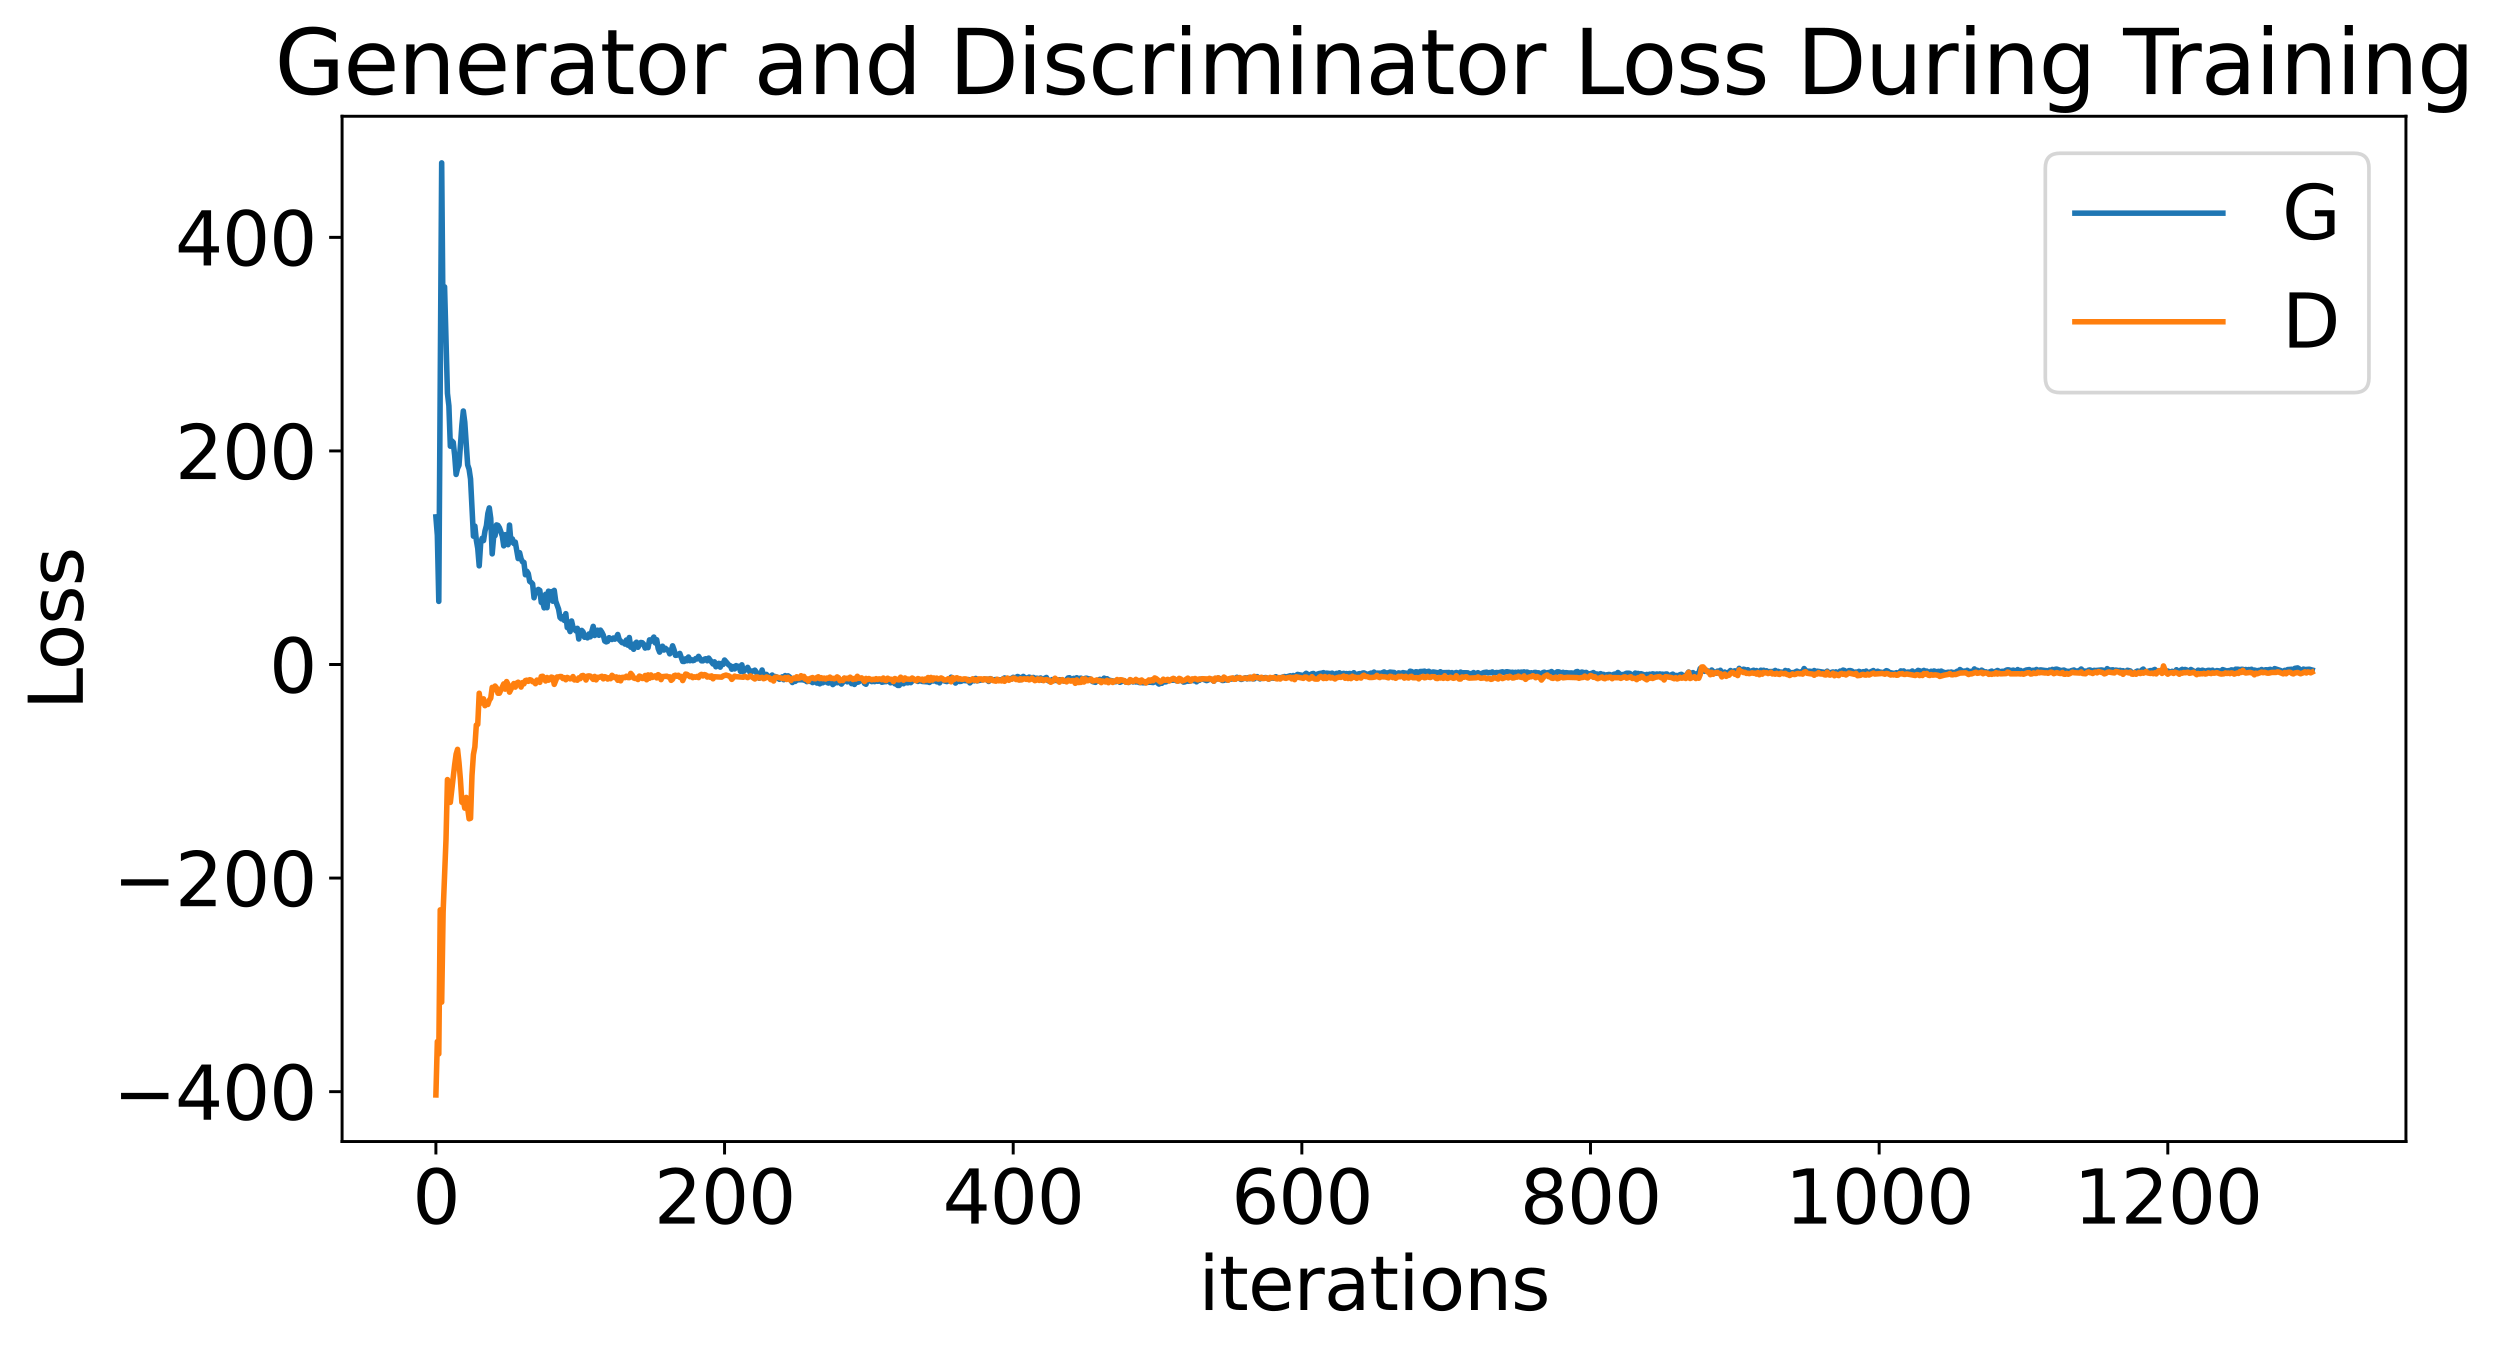 <?xml version="1.0" encoding="utf-8" standalone="no"?>
<!DOCTYPE svg PUBLIC "-//W3C//DTD SVG 1.1//EN"
  "http://www.w3.org/Graphics/SVG/1.1/DTD/svg11.dtd">
<svg xmlns:xlink="http://www.w3.org/1999/xlink" width="675.923pt" height="365.549pt" viewBox="0 0 675.923 365.549" xmlns="http://www.w3.org/2000/svg" version="1.1">
 <defs>
  <style type="text/css">*{stroke-linejoin: round; stroke-linecap: butt}</style>
 </defs>
 <g id="figure_1">
  <g id="patch_1">
   <path d="M 0 365.549 
L 675.923 365.549 
L 675.923 -0 
L 0 -0 
z
" style="fill: #ffffff"/>
  </g>
  <g id="axes_1">
   <g id="patch_2">
    <path d="M 92.491 308.636 
L 650.491 308.636 
L 650.491 31.436 
L 92.491 31.436 
z
" style="fill: #ffffff"/>
   </g>
   <g id="matplotlib.axis_1">
    <g id="xtick_1">
     <g id="line2d_1">
      <defs>
       <path id="mfa6eb6e243" d="M 0 0 
L 0 3.5 
" style="stroke: #000000; stroke-width: 0.8"/>
      </defs>
      <g>
       <use xlink:href="#mfa6eb6e243" x="117.854" y="308.636" style="stroke: #000000; stroke-width: 0.8"/>
      </g>
     </g>
     <g id="text_1">
      <!-- 0 -->
      <g transform="translate(111.492 330.833) scale(0.2 -0.2)">
       <defs>
        <path id="DejaVuSans-30" d="M 2034 4250 
Q 1547 4250 1301 3770 
Q 1056 3291 1056 2328 
Q 1056 1369 1301 889 
Q 1547 409 2034 409 
Q 2525 409 2770 889 
Q 3016 1369 3016 2328 
Q 3016 3291 2770 3770 
Q 2525 4250 2034 4250 
z
M 2034 4750 
Q 2819 4750 3233 4129 
Q 3647 3509 3647 2328 
Q 3647 1150 3233 529 
Q 2819 -91 2034 -91 
Q 1250 -91 836 529 
Q 422 1150 422 2328 
Q 422 3509 836 4129 
Q 1250 4750 2034 4750 
z
" transform="scale(0.016)"/>
       </defs>
       <use xlink:href="#DejaVuSans-30"/>
      </g>
     </g>
    </g>
    <g id="xtick_2">
     <g id="line2d_2">
      <g>
       <use xlink:href="#mfa6eb6e243" x="195.896" y="308.636" style="stroke: #000000; stroke-width: 0.8"/>
      </g>
     </g>
     <g id="text_2">
      <!-- 200 -->
      <g transform="translate(176.809 330.833) scale(0.2 -0.2)">
       <defs>
        <path id="DejaVuSans-32" d="M 1228 531 
L 3431 531 
L 3431 0 
L 469 0 
L 469 531 
Q 828 903 1448 1529 
Q 2069 2156 2228 2338 
Q 2531 2678 2651 2914 
Q 2772 3150 2772 3378 
Q 2772 3750 2511 3984 
Q 2250 4219 1831 4219 
Q 1534 4219 1204 4116 
Q 875 4013 500 3803 
L 500 4441 
Q 881 4594 1212 4672 
Q 1544 4750 1819 4750 
Q 2544 4750 2975 4387 
Q 3406 4025 3406 3419 
Q 3406 3131 3298 2873 
Q 3191 2616 2906 2266 
Q 2828 2175 2409 1742 
Q 1991 1309 1228 531 
z
" transform="scale(0.016)"/>
       </defs>
       <use xlink:href="#DejaVuSans-32"/>
       <use xlink:href="#DejaVuSans-30" x="63.623"/>
       <use xlink:href="#DejaVuSans-30" x="127.246"/>
      </g>
     </g>
    </g>
    <g id="xtick_3">
     <g id="line2d_3">
      <g>
       <use xlink:href="#mfa6eb6e243" x="273.938" y="308.636" style="stroke: #000000; stroke-width: 0.8"/>
      </g>
     </g>
     <g id="text_3">
      <!-- 400 -->
      <g transform="translate(254.851 330.833) scale(0.2 -0.2)">
       <defs>
        <path id="DejaVuSans-34" d="M 2419 4116 
L 825 1625 
L 2419 1625 
L 2419 4116 
z
M 2253 4666 
L 3047 4666 
L 3047 1625 
L 3713 1625 
L 3713 1100 
L 3047 1100 
L 3047 0 
L 2419 0 
L 2419 1100 
L 313 1100 
L 313 1709 
L 2253 4666 
z
" transform="scale(0.016)"/>
       </defs>
       <use xlink:href="#DejaVuSans-34"/>
       <use xlink:href="#DejaVuSans-30" x="63.623"/>
       <use xlink:href="#DejaVuSans-30" x="127.246"/>
      </g>
     </g>
    </g>
    <g id="xtick_4">
     <g id="line2d_4">
      <g>
       <use xlink:href="#mfa6eb6e243" x="351.98" y="308.636" style="stroke: #000000; stroke-width: 0.8"/>
      </g>
     </g>
     <g id="text_4">
      <!-- 600 -->
      <g transform="translate(332.893 330.833) scale(0.2 -0.2)">
       <defs>
        <path id="DejaVuSans-36" d="M 2113 2584 
Q 1688 2584 1439 2293 
Q 1191 2003 1191 1497 
Q 1191 994 1439 701 
Q 1688 409 2113 409 
Q 2538 409 2786 701 
Q 3034 994 3034 1497 
Q 3034 2003 2786 2293 
Q 2538 2584 2113 2584 
z
M 3366 4563 
L 3366 3988 
Q 3128 4100 2886 4159 
Q 2644 4219 2406 4219 
Q 1781 4219 1451 3797 
Q 1122 3375 1075 2522 
Q 1259 2794 1537 2939 
Q 1816 3084 2150 3084 
Q 2853 3084 3261 2657 
Q 3669 2231 3669 1497 
Q 3669 778 3244 343 
Q 2819 -91 2113 -91 
Q 1303 -91 875 529 
Q 447 1150 447 2328 
Q 447 3434 972 4092 
Q 1497 4750 2381 4750 
Q 2619 4750 2861 4703 
Q 3103 4656 3366 4563 
z
" transform="scale(0.016)"/>
       </defs>
       <use xlink:href="#DejaVuSans-36"/>
       <use xlink:href="#DejaVuSans-30" x="63.623"/>
       <use xlink:href="#DejaVuSans-30" x="127.246"/>
      </g>
     </g>
    </g>
    <g id="xtick_5">
     <g id="line2d_5">
      <g>
       <use xlink:href="#mfa6eb6e243" x="430.022" y="308.636" style="stroke: #000000; stroke-width: 0.8"/>
      </g>
     </g>
     <g id="text_5">
      <!-- 800 -->
      <g transform="translate(410.935 330.833) scale(0.2 -0.2)">
       <defs>
        <path id="DejaVuSans-38" d="M 2034 2216 
Q 1584 2216 1326 1975 
Q 1069 1734 1069 1313 
Q 1069 891 1326 650 
Q 1584 409 2034 409 
Q 2484 409 2743 651 
Q 3003 894 3003 1313 
Q 3003 1734 2745 1975 
Q 2488 2216 2034 2216 
z
M 1403 2484 
Q 997 2584 770 2862 
Q 544 3141 544 3541 
Q 544 4100 942 4425 
Q 1341 4750 2034 4750 
Q 2731 4750 3128 4425 
Q 3525 4100 3525 3541 
Q 3525 3141 3298 2862 
Q 3072 2584 2669 2484 
Q 3125 2378 3379 2068 
Q 3634 1759 3634 1313 
Q 3634 634 3220 271 
Q 2806 -91 2034 -91 
Q 1263 -91 848 271 
Q 434 634 434 1313 
Q 434 1759 690 2068 
Q 947 2378 1403 2484 
z
M 1172 3481 
Q 1172 3119 1398 2916 
Q 1625 2713 2034 2713 
Q 2441 2713 2670 2916 
Q 2900 3119 2900 3481 
Q 2900 3844 2670 4047 
Q 2441 4250 2034 4250 
Q 1625 4250 1398 4047 
Q 1172 3844 1172 3481 
z
" transform="scale(0.016)"/>
       </defs>
       <use xlink:href="#DejaVuSans-38"/>
       <use xlink:href="#DejaVuSans-30" x="63.623"/>
       <use xlink:href="#DejaVuSans-30" x="127.246"/>
      </g>
     </g>
    </g>
    <g id="xtick_6">
     <g id="line2d_6">
      <g>
       <use xlink:href="#mfa6eb6e243" x="508.064" y="308.636" style="stroke: #000000; stroke-width: 0.8"/>
      </g>
     </g>
     <g id="text_6">
      <!-- 1000 -->
      <g transform="translate(482.614 330.833) scale(0.2 -0.2)">
       <defs>
        <path id="DejaVuSans-31" d="M 794 531 
L 1825 531 
L 1825 4091 
L 703 3866 
L 703 4441 
L 1819 4666 
L 2450 4666 
L 2450 531 
L 3481 531 
L 3481 0 
L 794 0 
L 794 531 
z
" transform="scale(0.016)"/>
       </defs>
       <use xlink:href="#DejaVuSans-31"/>
       <use xlink:href="#DejaVuSans-30" x="63.623"/>
       <use xlink:href="#DejaVuSans-30" x="127.246"/>
       <use xlink:href="#DejaVuSans-30" x="190.869"/>
      </g>
     </g>
    </g>
    <g id="xtick_7">
     <g id="line2d_7">
      <g>
       <use xlink:href="#mfa6eb6e243" x="586.106" y="308.636" style="stroke: #000000; stroke-width: 0.8"/>
      </g>
     </g>
     <g id="text_7">
      <!-- 1200 -->
      <g transform="translate(560.656 330.833) scale(0.2 -0.2)">
       <use xlink:href="#DejaVuSans-31"/>
       <use xlink:href="#DejaVuSans-32" x="63.623"/>
       <use xlink:href="#DejaVuSans-30" x="127.246"/>
       <use xlink:href="#DejaVuSans-30" x="190.869"/>
      </g>
     </g>
    </g>
    <g id="text_8">
     <!-- iterations -->
     <g transform="translate(324.036 354.189) scale(0.2 -0.2)">
      <defs>
       <path id="DejaVuSans-69" d="M 603 3500 
L 1178 3500 
L 1178 0 
L 603 0 
L 603 3500 
z
M 603 4863 
L 1178 4863 
L 1178 4134 
L 603 4134 
L 603 4863 
z
" transform="scale(0.016)"/>
       <path id="DejaVuSans-74" d="M 1172 4494 
L 1172 3500 
L 2356 3500 
L 2356 3053 
L 1172 3053 
L 1172 1153 
Q 1172 725 1289 603 
Q 1406 481 1766 481 
L 2356 481 
L 2356 0 
L 1766 0 
Q 1100 0 847 248 
Q 594 497 594 1153 
L 594 3053 
L 172 3053 
L 172 3500 
L 594 3500 
L 594 4494 
L 1172 4494 
z
" transform="scale(0.016)"/>
       <path id="DejaVuSans-65" d="M 3597 1894 
L 3597 1613 
L 953 1613 
Q 991 1019 1311 708 
Q 1631 397 2203 397 
Q 2534 397 2845 478 
Q 3156 559 3463 722 
L 3463 178 
Q 3153 47 2828 -22 
Q 2503 -91 2169 -91 
Q 1331 -91 842 396 
Q 353 884 353 1716 
Q 353 2575 817 3079 
Q 1281 3584 2069 3584 
Q 2775 3584 3186 3129 
Q 3597 2675 3597 1894 
z
M 3022 2063 
Q 3016 2534 2758 2815 
Q 2500 3097 2075 3097 
Q 1594 3097 1305 2825 
Q 1016 2553 972 2059 
L 3022 2063 
z
" transform="scale(0.016)"/>
       <path id="DejaVuSans-72" d="M 2631 2963 
Q 2534 3019 2420 3045 
Q 2306 3072 2169 3072 
Q 1681 3072 1420 2755 
Q 1159 2438 1159 1844 
L 1159 0 
L 581 0 
L 581 3500 
L 1159 3500 
L 1159 2956 
Q 1341 3275 1631 3429 
Q 1922 3584 2338 3584 
Q 2397 3584 2469 3576 
Q 2541 3569 2628 3553 
L 2631 2963 
z
" transform="scale(0.016)"/>
       <path id="DejaVuSans-61" d="M 2194 1759 
Q 1497 1759 1228 1600 
Q 959 1441 959 1056 
Q 959 750 1161 570 
Q 1363 391 1709 391 
Q 2188 391 2477 730 
Q 2766 1069 2766 1631 
L 2766 1759 
L 2194 1759 
z
M 3341 1997 
L 3341 0 
L 2766 0 
L 2766 531 
Q 2569 213 2275 61 
Q 1981 -91 1556 -91 
Q 1019 -91 701 211 
Q 384 513 384 1019 
Q 384 1609 779 1909 
Q 1175 2209 1959 2209 
L 2766 2209 
L 2766 2266 
Q 2766 2663 2505 2880 
Q 2244 3097 1772 3097 
Q 1472 3097 1187 3025 
Q 903 2953 641 2809 
L 641 3341 
Q 956 3463 1253 3523 
Q 1550 3584 1831 3584 
Q 2591 3584 2966 3190 
Q 3341 2797 3341 1997 
z
" transform="scale(0.016)"/>
       <path id="DejaVuSans-6f" d="M 1959 3097 
Q 1497 3097 1228 2736 
Q 959 2375 959 1747 
Q 959 1119 1226 758 
Q 1494 397 1959 397 
Q 2419 397 2687 759 
Q 2956 1122 2956 1747 
Q 2956 2369 2687 2733 
Q 2419 3097 1959 3097 
z
M 1959 3584 
Q 2709 3584 3137 3096 
Q 3566 2609 3566 1747 
Q 3566 888 3137 398 
Q 2709 -91 1959 -91 
Q 1206 -91 779 398 
Q 353 888 353 1747 
Q 353 2609 779 3096 
Q 1206 3584 1959 3584 
z
" transform="scale(0.016)"/>
       <path id="DejaVuSans-6e" d="M 3513 2113 
L 3513 0 
L 2938 0 
L 2938 2094 
Q 2938 2591 2744 2837 
Q 2550 3084 2163 3084 
Q 1697 3084 1428 2787 
Q 1159 2491 1159 1978 
L 1159 0 
L 581 0 
L 581 3500 
L 1159 3500 
L 1159 2956 
Q 1366 3272 1645 3428 
Q 1925 3584 2291 3584 
Q 2894 3584 3203 3211 
Q 3513 2838 3513 2113 
z
" transform="scale(0.016)"/>
       <path id="DejaVuSans-73" d="M 2834 3397 
L 2834 2853 
Q 2591 2978 2328 3040 
Q 2066 3103 1784 3103 
Q 1356 3103 1142 2972 
Q 928 2841 928 2578 
Q 928 2378 1081 2264 
Q 1234 2150 1697 2047 
L 1894 2003 
Q 2506 1872 2764 1633 
Q 3022 1394 3022 966 
Q 3022 478 2636 193 
Q 2250 -91 1575 -91 
Q 1294 -91 989 -36 
Q 684 19 347 128 
L 347 722 
Q 666 556 975 473 
Q 1284 391 1588 391 
Q 1994 391 2212 530 
Q 2431 669 2431 922 
Q 2431 1156 2273 1281 
Q 2116 1406 1581 1522 
L 1381 1569 
Q 847 1681 609 1914 
Q 372 2147 372 2553 
Q 372 3047 722 3315 
Q 1072 3584 1716 3584 
Q 2034 3584 2315 3537 
Q 2597 3491 2834 3397 
z
" transform="scale(0.016)"/>
      </defs>
      <use xlink:href="#DejaVuSans-69"/>
      <use xlink:href="#DejaVuSans-74" x="27.783"/>
      <use xlink:href="#DejaVuSans-65" x="66.992"/>
      <use xlink:href="#DejaVuSans-72" x="128.516"/>
      <use xlink:href="#DejaVuSans-61" x="169.629"/>
      <use xlink:href="#DejaVuSans-74" x="230.908"/>
      <use xlink:href="#DejaVuSans-69" x="270.117"/>
      <use xlink:href="#DejaVuSans-6f" x="297.9"/>
      <use xlink:href="#DejaVuSans-6e" x="359.082"/>
      <use xlink:href="#DejaVuSans-73" x="422.461"/>
     </g>
    </g>
   </g>
   <g id="matplotlib.axis_2">
    <g id="ytick_1">
     <g id="line2d_8">
      <defs>
       <path id="mf8b4d78db2" d="M 0 0 
L -3.5 0 
" style="stroke: #000000; stroke-width: 0.8"/>
      </defs>
      <g>
       <use xlink:href="#mf8b4d78db2" x="92.491" y="295.149" style="stroke: #000000; stroke-width: 0.8"/>
      </g>
     </g>
     <g id="text_9">
      <!-- −400 -->
      <g transform="translate(30.556 302.747) scale(0.2 -0.2)">
       <defs>
        <path id="DejaVuSans-2212" d="M 678 2272 
L 4684 2272 
L 4684 1741 
L 678 1741 
L 678 2272 
z
" transform="scale(0.016)"/>
       </defs>
       <use xlink:href="#DejaVuSans-2212"/>
       <use xlink:href="#DejaVuSans-34" x="83.789"/>
       <use xlink:href="#DejaVuSans-30" x="147.412"/>
       <use xlink:href="#DejaVuSans-30" x="211.035"/>
      </g>
     </g>
    </g>
    <g id="ytick_2">
     <g id="line2d_9">
      <g>
       <use xlink:href="#mf8b4d78db2" x="92.491" y="237.406" style="stroke: #000000; stroke-width: 0.8"/>
      </g>
     </g>
     <g id="text_10">
      <!-- −200 -->
      <g transform="translate(30.556 245.004) scale(0.2 -0.2)">
       <use xlink:href="#DejaVuSans-2212"/>
       <use xlink:href="#DejaVuSans-32" x="83.789"/>
       <use xlink:href="#DejaVuSans-30" x="147.412"/>
       <use xlink:href="#DejaVuSans-30" x="211.035"/>
      </g>
     </g>
    </g>
    <g id="ytick_3">
     <g id="line2d_10">
      <g>
       <use xlink:href="#mf8b4d78db2" x="92.491" y="179.663" style="stroke: #000000; stroke-width: 0.8"/>
      </g>
     </g>
     <g id="text_11">
      <!-- 0 -->
      <g transform="translate(72.766 187.262) scale(0.2 -0.2)">
       <use xlink:href="#DejaVuSans-30"/>
      </g>
     </g>
    </g>
    <g id="ytick_4">
     <g id="line2d_11">
      <g>
       <use xlink:href="#mf8b4d78db2" x="92.491" y="121.92" style="stroke: #000000; stroke-width: 0.8"/>
      </g>
     </g>
     <g id="text_12">
      <!-- 200 -->
      <g transform="translate(47.316 129.519) scale(0.2 -0.2)">
       <use xlink:href="#DejaVuSans-32"/>
       <use xlink:href="#DejaVuSans-30" x="63.623"/>
       <use xlink:href="#DejaVuSans-30" x="127.246"/>
      </g>
     </g>
    </g>
    <g id="ytick_5">
     <g id="line2d_12">
      <g>
       <use xlink:href="#mf8b4d78db2" x="92.491" y="64.178" style="stroke: #000000; stroke-width: 0.8"/>
      </g>
     </g>
     <g id="text_13">
      <!-- 400 -->
      <g transform="translate(47.316 71.776) scale(0.2 -0.2)">
       <use xlink:href="#DejaVuSans-34"/>
       <use xlink:href="#DejaVuSans-30" x="63.623"/>
       <use xlink:href="#DejaVuSans-30" x="127.246"/>
      </g>
     </g>
    </g>
    <g id="text_14">
     <!-- Loss -->
     <g transform="translate(22.397 191.971) rotate(-90) scale(0.2 -0.2)">
      <defs>
       <path id="DejaVuSans-4c" d="M 628 4666 
L 1259 4666 
L 1259 531 
L 3531 531 
L 3531 0 
L 628 0 
L 628 4666 
z
" transform="scale(0.016)"/>
      </defs>
      <use xlink:href="#DejaVuSans-4c"/>
      <use xlink:href="#DejaVuSans-6f" x="53.963"/>
      <use xlink:href="#DejaVuSans-73" x="115.145"/>
      <use xlink:href="#DejaVuSans-73" x="167.244"/>
     </g>
    </g>
   </g>
   <g id="line2d_13">
    <path d="M 117.854 139.751 
L 118.244 144.723 
L 118.635 162.599 
L 119.415 44.036 
L 119.805 89.448 
L 120.196 77.551 
L 120.976 106.365 
L 121.366 109.726 
L 121.756 120.64 
L 122.147 119.204 
L 122.537 119.595 
L 122.927 123.111 
L 123.317 128.276 
L 123.707 126.631 
L 124.098 125.79 
L 124.878 114.951 
L 125.268 111.128 
L 125.658 114.143 
L 126.439 125.682 
L 126.829 126.858 
L 127.219 129.517 
L 128 144.97 
L 128.39 142.238 
L 128.78 146.018 
L 129.17 148.277 
L 129.561 152.986 
L 129.951 146.939 
L 130.341 145.55 
L 130.731 146.155 
L 131.121 143.578 
L 131.512 142.121 
L 131.902 138.828 
L 132.292 137.321 
L 132.682 140.17 
L 133.072 149.749 
L 133.463 145.162 
L 133.853 144.809 
L 134.243 141.919 
L 134.633 142.056 
L 135.023 142.689 
L 135.804 144.889 
L 136.194 147.58 
L 136.584 144.558 
L 136.975 146.199 
L 137.365 147.267 
L 137.755 141.964 
L 138.145 146.562 
L 138.535 145.704 
L 138.926 146.943 
L 139.316 146.571 
L 140.096 151.019 
L 140.486 149.433 
L 140.877 151.088 
L 141.267 151.883 
L 141.657 152.057 
L 142.047 155.394 
L 142.437 154.443 
L 142.828 155.065 
L 143.218 157.187 
L 143.608 157.457 
L 143.998 157.875 
L 144.389 161.618 
L 144.779 159.62 
L 145.169 160.247 
L 145.559 159.36 
L 145.949 159.626 
L 146.34 162.871 
L 146.73 162.82 
L 147.12 164.349 
L 147.51 160.682 
L 147.9 164.299 
L 148.291 159.839 
L 148.681 160.412 
L 149.071 159.961 
L 149.461 162.549 
L 149.851 159.617 
L 150.242 162.522 
L 151.022 164.689 
L 151.412 166.947 
L 151.803 167.327 
L 152.193 166.73 
L 152.583 167.759 
L 152.973 165.918 
L 153.363 169.66 
L 153.754 169.738 
L 154.144 170.756 
L 154.534 167.899 
L 154.924 169.586 
L 155.705 170.565 
L 156.095 169.882 
L 156.485 172.761 
L 156.875 170.967 
L 157.265 170.439 
L 157.656 170.86 
L 158.046 172.298 
L 158.436 171.899 
L 158.826 172.457 
L 159.216 171.413 
L 159.607 172.181 
L 160.387 169.351 
L 160.777 171.82 
L 161.168 170.703 
L 161.558 170.387 
L 161.948 171.764 
L 162.338 170.364 
L 162.728 170.944 
L 163.119 171.743 
L 163.509 173.321 
L 163.899 173.544 
L 164.289 173.401 
L 164.679 172.411 
L 165.07 172.755 
L 165.46 172.896 
L 165.85 172.496 
L 166.24 172.808 
L 166.63 172.372 
L 167.021 171.548 
L 167.411 172.909 
L 168.191 173.752 
L 168.582 173.681 
L 168.972 174.136 
L 169.362 173.041 
L 169.752 174.437 
L 170.142 172.369 
L 170.533 174.973 
L 170.923 174.25 
L 171.313 175.54 
L 171.703 174.035 
L 172.093 173.635 
L 172.484 174.998 
L 173.264 173.713 
L 173.654 173.769 
L 174.044 174.193 
L 174.435 175.217 
L 174.825 174.549 
L 175.215 175.102 
L 175.605 173.001 
L 175.996 173.396 
L 176.776 172.246 
L 177.166 173.83 
L 177.556 172.971 
L 177.947 175.344 
L 178.337 176.316 
L 179.117 174.721 
L 179.507 175.75 
L 179.898 175.27 
L 180.288 175.66 
L 180.678 175.803 
L 181.068 176.778 
L 181.458 176.066 
L 181.849 174.61 
L 182.239 175.702 
L 182.629 177.186 
L 183.019 177.146 
L 183.8 176.672 
L 184.58 178.826 
L 184.97 178.84 
L 185.361 178.124 
L 185.751 178.645 
L 186.141 177.64 
L 186.531 178.637 
L 186.921 178.334 
L 187.312 178.624 
L 187.702 178.507 
L 188.092 178.056 
L 188.482 178.154 
L 188.872 177.462 
L 189.653 178.663 
L 190.043 178.676 
L 190.433 178.231 
L 190.823 178.099 
L 191.214 178.653 
L 191.604 177.93 
L 192.775 179.524 
L 193.165 178.94 
L 193.555 180.275 
L 193.945 179.957 
L 194.335 179.353 
L 194.726 180.379 
L 195.116 179.365 
L 195.506 179.641 
L 195.896 178.457 
L 197.067 179.826 
L 197.457 180.002 
L 197.847 180.935 
L 198.237 180.225 
L 198.628 180.852 
L 199.018 179.961 
L 199.408 180.188 
L 199.798 180.141 
L 200.189 181.495 
L 200.579 179.749 
L 200.969 181.662 
L 201.359 180.841 
L 201.749 181.108 
L 202.14 180.436 
L 202.92 182.052 
L 203.31 181.422 
L 203.7 181.417 
L 204.091 181.193 
L 204.481 181.709 
L 205.261 183.371 
L 205.651 182.602 
L 206.042 181.152 
L 206.432 182.618 
L 206.822 182.961 
L 207.212 182.336 
L 207.603 182.827 
L 207.993 182.954 
L 208.383 182.864 
L 208.773 182.511 
L 209.163 183.23 
L 209.554 182.899 
L 209.944 183.054 
L 210.724 183.66 
L 211.505 182.988 
L 211.895 183.775 
L 212.285 182.661 
L 212.675 183.158 
L 213.065 182.729 
L 213.456 183.014 
L 213.846 183.989 
L 214.236 184.529 
L 214.626 184.064 
L 215.016 184.222 
L 215.407 183.846 
L 216.187 183.78 
L 216.968 183.787 
L 217.748 183.979 
L 218.138 184.289 
L 218.528 184.177 
L 219.309 184.239 
L 219.699 184.553 
L 220.479 184.184 
L 220.87 184.68 
L 221.26 184.656 
L 221.65 184.884 
L 222.04 184.519 
L 222.43 184.613 
L 223.211 184.126 
L 223.601 184.527 
L 223.991 184.677 
L 224.382 184.493 
L 224.772 184.457 
L 225.162 185.084 
L 225.552 184.767 
L 225.942 184.135 
L 226.333 184.584 
L 226.723 184.059 
L 227.113 184.615 
L 227.503 184.954 
L 227.893 184.443 
L 228.284 183.458 
L 229.064 184.344 
L 229.454 183.85 
L 229.844 184.254 
L 230.235 184.827 
L 230.625 184.469 
L 231.015 185.047 
L 231.405 184.444 
L 231.796 184.476 
L 232.186 184.368 
L 232.576 183.938 
L 233.356 184.014 
L 233.747 184.777 
L 234.137 184.997 
L 234.527 183.773 
L 234.917 184.036 
L 235.307 184.102 
L 235.698 184.288 
L 236.088 184.174 
L 236.478 184.293 
L 236.868 184.003 
L 237.258 184.199 
L 238.039 184.093 
L 238.429 184.455 
L 239.21 184.287 
L 239.6 184.291 
L 239.99 183.727 
L 240.77 184.606 
L 241.551 184.275 
L 241.941 184.875 
L 242.331 184.963 
L 242.721 185.317 
L 243.112 185.323 
L 243.502 184.748 
L 243.892 184.519 
L 244.282 184.863 
L 244.672 184.524 
L 245.453 184.617 
L 245.843 184.416 
L 246.233 184.569 
L 247.014 183.721 
L 247.404 183.962 
L 247.794 183.809 
L 248.184 184.237 
L 248.575 184.039 
L 248.965 184.087 
L 249.355 184.248 
L 250.916 184.36 
L 251.306 184.51 
L 251.696 184.111 
L 252.477 184.108 
L 252.867 183.81 
L 253.257 184.329 
L 253.647 183.781 
L 254.037 184.627 
L 254.428 183.751 
L 254.818 183.767 
L 255.208 184.065 
L 255.989 184.284 
L 256.379 184.068 
L 256.769 184.061 
L 257.159 183.095 
L 257.94 183.744 
L 258.33 184.678 
L 259.11 183.94 
L 259.5 184.251 
L 259.891 184.2 
L 260.281 183.967 
L 261.451 184.067 
L 261.842 183.733 
L 262.232 184.63 
L 262.622 184.169 
L 263.012 183.968 
L 263.403 184.075 
L 263.793 183.424 
L 264.183 184.07 
L 266.524 183.612 
L 266.914 183.741 
L 267.305 184.239 
L 267.695 183.488 
L 268.475 183.851 
L 269.256 183.71 
L 269.646 183.838 
L 270.816 183.826 
L 271.597 183.29 
L 271.987 183.562 
L 272.377 183.463 
L 272.768 183.595 
L 273.158 183.446 
L 273.548 183.573 
L 273.938 183.126 
L 274.328 183.258 
L 274.719 183.147 
L 275.109 182.907 
L 275.499 183.073 
L 275.889 183.771 
L 276.279 183.213 
L 276.67 182.883 
L 277.06 183.234 
L 277.45 183.289 
L 277.84 183.484 
L 278.23 183.068 
L 279.011 183.287 
L 279.401 183.159 
L 279.791 183.56 
L 280.182 183.361 
L 280.572 183.402 
L 280.962 183.751 
L 281.352 183.301 
L 281.742 183.92 
L 282.133 183.571 
L 282.913 183.171 
L 283.303 183.962 
L 283.693 184.188 
L 284.084 184.129 
L 284.474 183.744 
L 284.864 184.037 
L 285.254 183.772 
L 285.644 184.015 
L 286.425 183.772 
L 287.205 183.875 
L 287.596 184.119 
L 287.986 184.044 
L 288.376 183.775 
L 288.766 183.298 
L 289.156 183.237 
L 289.547 183.89 
L 290.327 183.404 
L 290.717 183.638 
L 291.107 183.238 
L 291.498 183.479 
L 292.278 183.356 
L 292.668 183.629 
L 293.058 183.641 
L 293.449 183.38 
L 293.839 183.357 
L 294.229 183.559 
L 294.619 183.547 
L 295.4 184.281 
L 296.18 184.486 
L 296.57 183.961 
L 296.961 184.135 
L 297.351 183.671 
L 297.741 183.956 
L 298.131 183.862 
L 298.521 183.35 
L 298.912 184.152 
L 299.302 183.51 
L 299.692 183.849 
L 301.643 184.315 
L 302.033 183.967 
L 302.814 184.477 
L 303.204 184.299 
L 303.594 183.978 
L 303.984 184.087 
L 304.375 184.402 
L 305.155 184.509 
L 305.545 183.925 
L 306.326 184.37 
L 306.716 184.262 
L 307.106 184.387 
L 307.496 184.223 
L 307.886 184.502 
L 308.277 184.576 
L 308.667 184.529 
L 309.057 184.611 
L 310.228 184.473 
L 311.008 184.45 
L 311.789 184.542 
L 312.179 184.103 
L 312.569 183.933 
L 312.959 184.644 
L 313.349 184.946 
L 313.74 184.625 
L 314.13 184.744 
L 314.52 184.123 
L 314.91 184.379 
L 315.3 184.334 
L 315.691 183.967 
L 317.251 183.902 
L 317.642 183.658 
L 318.032 184.057 
L 318.812 184.026 
L 319.203 183.864 
L 319.593 184.022 
L 319.983 184.414 
L 320.373 184.354 
L 320.763 184.134 
L 321.544 184.18 
L 322.324 183.895 
L 322.714 184.036 
L 323.105 183.811 
L 323.495 184.344 
L 323.885 183.949 
L 324.275 183.943 
L 324.665 183.65 
L 325.056 183.552 
L 326.226 184.019 
L 326.616 183.87 
L 327.007 183.564 
L 327.397 183.636 
L 327.787 183.828 
L 328.177 184.159 
L 328.568 183.668 
L 328.958 183.609 
L 329.348 183.336 
L 329.738 183.443 
L 330.519 183.992 
L 330.909 183.952 
L 331.299 183.591 
L 331.689 183.867 
L 332.079 183.821 
L 332.47 183.533 
L 332.86 183.614 
L 333.64 183.406 
L 334.03 183.599 
L 334.421 183.115 
L 335.591 183.7 
L 336.762 183.257 
L 337.152 183.539 
L 337.542 183.211 
L 337.933 183.497 
L 338.323 183.147 
L 338.713 183.511 
L 339.103 183.537 
L 339.493 183.138 
L 339.884 182.937 
L 340.664 183.562 
L 341.054 183.295 
L 341.835 183.237 
L 342.225 183.185 
L 343.005 183.573 
L 343.786 183.287 
L 344.566 183.374 
L 344.956 182.965 
L 345.347 183.324 
L 346.517 183.179 
L 347.298 182.909 
L 347.688 183.053 
L 348.858 182.703 
L 349.249 182.929 
L 349.639 182.642 
L 350.029 183.218 
L 350.419 182.642 
L 350.81 182.343 
L 352.37 182.654 
L 353.151 182.043 
L 353.931 182.575 
L 354.712 182.171 
L 355.102 182.086 
L 355.492 182.502 
L 356.663 182.104 
L 357.443 181.997 
L 357.833 181.859 
L 358.223 182.134 
L 358.614 181.989 
L 359.784 182.131 
L 360.175 181.996 
L 360.565 182.274 
L 360.955 182.349 
L 361.345 182.062 
L 361.735 182.173 
L 362.126 181.899 
L 362.516 182.153 
L 362.906 182.166 
L 363.296 182.051 
L 363.686 182.186 
L 364.077 182.105 
L 364.467 182.265 
L 364.857 182.082 
L 365.637 182.248 
L 366.028 181.88 
L 366.418 182.457 
L 367.589 182.123 
L 367.979 182.252 
L 368.369 181.975 
L 368.759 181.929 
L 369.54 182.29 
L 369.93 182.286 
L 370.71 181.982 
L 371.1 182.178 
L 371.491 181.717 
L 371.881 182.115 
L 372.271 181.992 
L 373.442 182.022 
L 374.222 181.672 
L 374.612 182.02 
L 375.003 181.9 
L 375.393 181.976 
L 375.783 181.715 
L 376.563 181.798 
L 376.954 181.82 
L 377.344 182.41 
L 377.734 182.357 
L 378.124 181.929 
L 378.905 182.086 
L 379.295 181.856 
L 380.465 182.065 
L 380.856 182.174 
L 381.246 181.477 
L 381.636 181.563 
L 382.416 181.991 
L 382.807 181.619 
L 383.197 181.668 
L 383.587 181.948 
L 383.977 181.555 
L 384.758 181.537 
L 385.148 181.455 
L 385.538 181.695 
L 386.319 181.5 
L 386.709 181.899 
L 387.489 181.673 
L 388.66 181.88 
L 389.05 181.919 
L 389.44 181.617 
L 389.83 181.883 
L 391.782 181.825 
L 392.172 182.057 
L 392.562 181.858 
L 392.952 182.089 
L 393.733 181.821 
L 394.513 182.074 
L 394.903 181.715 
L 395.293 181.912 
L 396.074 181.893 
L 396.854 181.915 
L 397.244 182.182 
L 398.025 182.094 
L 398.415 181.838 
L 398.805 182.18 
L 399.196 182.106 
L 399.586 181.875 
L 399.976 182.115 
L 400.366 182.203 
L 401.147 181.849 
L 401.927 181.731 
L 402.317 181.946 
L 402.707 181.833 
L 403.098 181.874 
L 403.488 181.671 
L 403.878 182.115 
L 404.268 181.896 
L 404.658 181.82 
L 405.049 181.896 
L 406.219 181.633 
L 406.61 181.837 
L 407.39 181.606 
L 408.561 181.808 
L 408.951 181.752 
L 409.341 182.01 
L 409.731 181.767 
L 410.121 181.93 
L 410.512 181.714 
L 410.902 181.91 
L 411.292 181.716 
L 411.682 181.752 
L 412.072 181.653 
L 412.463 182.019 
L 412.853 181.701 
L 413.633 182.011 
L 414.023 181.888 
L 414.414 182.12 
L 414.804 181.821 
L 415.194 181.795 
L 415.584 181.933 
L 415.975 181.905 
L 416.365 182.316 
L 416.755 182.176 
L 417.145 181.858 
L 417.535 181.742 
L 417.926 181.97 
L 419.096 181.764 
L 419.486 181.567 
L 419.877 181.949 
L 420.657 181.941 
L 421.047 181.636 
L 421.437 181.648 
L 422.218 181.985 
L 422.608 181.775 
L 422.998 181.959 
L 423.389 181.86 
L 424.169 181.968 
L 424.949 181.94 
L 425.34 182.08 
L 425.73 181.972 
L 426.12 181.635 
L 426.51 181.556 
L 426.9 182.019 
L 427.681 181.704 
L 428.461 181.908 
L 428.851 181.801 
L 429.242 182.096 
L 429.632 182.215 
L 430.412 182.046 
L 430.803 181.845 
L 431.193 182.168 
L 431.973 182.26 
L 432.363 182.578 
L 432.754 182.133 
L 433.144 182.356 
L 433.534 182.326 
L 433.924 182.539 
L 435.095 182.338 
L 435.875 182.612 
L 436.265 182.327 
L 436.656 182.233 
L 437.046 182.26 
L 437.436 181.824 
L 438.216 182.497 
L 438.607 182.381 
L 438.997 182.386 
L 439.777 182.018 
L 440.558 182.035 
L 441.728 182.719 
L 442.119 181.98 
L 442.509 182.127 
L 442.899 182.079 
L 443.289 182.281 
L 443.679 182.153 
L 444.46 182.426 
L 444.85 182.648 
L 445.24 182.343 
L 445.63 182.473 
L 446.021 182.279 
L 446.411 182.42 
L 446.801 182.188 
L 447.582 182.345 
L 447.972 182.225 
L 448.362 182.343 
L 448.752 182.202 
L 449.142 182.311 
L 449.533 182.263 
L 449.923 182.422 
L 450.313 182.238 
L 450.703 182.228 
L 451.093 182.734 
L 451.484 182.643 
L 452.264 182.27 
L 452.654 182.605 
L 453.825 182.666 
L 454.215 182.41 
L 454.605 182.315 
L 454.996 182.616 
L 455.776 182.756 
L 456.556 181.714 
L 457.337 182.096 
L 457.727 181.861 
L 458.117 182.235 
L 458.507 182.417 
L 458.898 182.095 
L 459.288 182.088 
L 459.678 180.756 
L 460.068 181.368 
L 460.458 181.045 
L 460.849 181.5 
L 461.239 181.217 
L 462.019 181.558 
L 462.41 182.067 
L 462.8 181.154 
L 463.19 181.581 
L 463.58 181.721 
L 463.97 181.993 
L 464.361 181.445 
L 464.751 181.993 
L 465.141 181.222 
L 465.531 182.056 
L 466.312 181.704 
L 466.702 182.177 
L 467.092 181.863 
L 467.482 181.71 
L 467.872 181.287 
L 468.263 181.642 
L 469.043 181.366 
L 469.823 182.144 
L 470.214 180.702 
L 470.604 181.132 
L 470.994 181.294 
L 471.384 180.935 
L 471.775 181.029 
L 472.165 181.841 
L 472.555 181.075 
L 472.945 181.646 
L 474.116 181.209 
L 474.506 181.697 
L 474.896 181.304 
L 475.286 181.801 
L 475.677 181.823 
L 476.067 181.207 
L 476.457 181.309 
L 476.847 181.225 
L 477.237 181.636 
L 477.628 181.362 
L 478.018 181.749 
L 478.408 181.579 
L 479.579 181.554 
L 479.969 181.267 
L 480.359 181.628 
L 480.749 181.509 
L 481.14 181.682 
L 481.92 181.757 
L 482.31 181.843 
L 482.7 181.274 
L 483.091 181.889 
L 483.481 181.378 
L 483.871 181.883 
L 484.651 181.865 
L 485.042 181.842 
L 485.822 181.452 
L 486.212 181.67 
L 486.603 181.718 
L 487.383 181.549 
L 487.773 180.754 
L 488.163 181.241 
L 488.554 181.483 
L 489.334 181.487 
L 489.724 181.536 
L 490.114 181.76 
L 490.505 181.297 
L 490.895 181.61 
L 491.285 181.47 
L 493.626 181.843 
L 494.016 181.458 
L 494.407 181.874 
L 494.797 182.027 
L 495.187 181.781 
L 495.577 181.672 
L 495.968 181.914 
L 496.358 181.651 
L 496.748 182.178 
L 497.528 181.441 
L 497.919 181.834 
L 498.309 181.173 
L 498.699 181.296 
L 499.089 181.926 
L 499.87 181.327 
L 500.26 181.305 
L 500.65 181.417 
L 501.43 181.904 
L 501.821 181.697 
L 502.211 181.786 
L 502.601 181.508 
L 502.991 181.664 
L 503.382 182.113 
L 503.772 181.6 
L 504.162 181.816 
L 504.552 181.439 
L 504.942 181.889 
L 505.333 181.85 
L 506.503 181.298 
L 506.893 181.897 
L 507.284 181.9 
L 507.674 181.477 
L 508.064 181.658 
L 509.235 181.865 
L 510.015 181.328 
L 510.405 181.46 
L 510.796 181.807 
L 511.966 182.053 
L 512.356 182.019 
L 512.747 181.869 
L 513.137 182.063 
L 513.527 181.921 
L 513.917 181.391 
L 514.307 181.495 
L 514.698 181.401 
L 515.088 181.834 
L 515.868 181.707 
L 516.649 181.743 
L 517.039 181.416 
L 517.429 181.811 
L 517.819 181.885 
L 518.6 181.249 
L 519.38 181.489 
L 519.77 181.52 
L 520.161 181.255 
L 520.551 181.528 
L 520.941 181.443 
L 521.331 181.84 
L 521.721 181.845 
L 522.112 181.49 
L 522.502 181.654 
L 522.892 181.411 
L 523.282 181.534 
L 523.672 181.977 
L 524.063 181.515 
L 524.453 181.593 
L 524.843 181.439 
L 525.233 181.666 
L 526.014 181.913 
L 526.794 181.737 
L 527.184 181.808 
L 527.575 181.691 
L 527.965 181.911 
L 528.355 181.806 
L 528.745 181.939 
L 529.135 181.494 
L 529.526 181.593 
L 529.916 181.022 
L 530.696 181.578 
L 531.086 181.43 
L 531.477 181.692 
L 531.867 181.229 
L 532.257 181.53 
L 532.647 181.511 
L 533.037 181.648 
L 533.428 181.452 
L 533.818 180.858 
L 534.208 181.295 
L 534.598 181.226 
L 534.989 181.499 
L 535.379 181.579 
L 535.769 181.19 
L 536.159 181.424 
L 536.549 181.839 
L 536.94 181.634 
L 537.33 181.902 
L 538.5 181.438 
L 538.891 181.875 
L 539.671 181.463 
L 540.061 181.274 
L 540.451 181.464 
L 540.842 181.87 
L 541.232 181.515 
L 542.012 181.478 
L 542.403 181.211 
L 542.793 181.091 
L 543.183 181.125 
L 543.573 181.334 
L 544.354 181.181 
L 544.744 181.438 
L 545.134 181.416 
L 545.524 181.034 
L 545.914 181.513 
L 546.305 181.272 
L 546.695 181.678 
L 547.475 181.31 
L 547.865 181.149 
L 548.646 181.033 
L 549.036 181.408 
L 549.426 181.253 
L 550.207 181.23 
L 550.597 181.002 
L 550.987 181.37 
L 551.377 181.176 
L 551.768 181.122 
L 552.938 181.286 
L 553.328 181.321 
L 553.719 181.529 
L 554.109 181.161 
L 554.499 181.307 
L 554.889 180.99 
L 555.279 181.39 
L 555.67 180.959 
L 556.06 180.898 
L 557.23 181.316 
L 558.011 181.167 
L 558.791 181.543 
L 559.182 181.496 
L 559.572 181.634 
L 559.962 181.353 
L 560.742 181.147 
L 561.133 181.566 
L 561.523 181.406 
L 561.913 181.402 
L 562.303 181.217 
L 562.693 180.879 
L 563.084 181.29 
L 563.474 181.457 
L 563.864 181.441 
L 564.254 181.639 
L 564.644 181.209 
L 565.035 181.133 
L 565.815 181.433 
L 566.205 181.237 
L 566.596 181.291 
L 568.156 181.133 
L 568.547 181.197 
L 568.937 181.461 
L 569.327 181.35 
L 569.717 180.776 
L 570.107 181.074 
L 570.498 181.172 
L 571.278 181.089 
L 571.668 181.399 
L 572.058 181.173 
L 572.839 181.314 
L 573.229 181.246 
L 573.619 181.419 
L 574.01 181.333 
L 574.4 181.596 
L 574.79 181.579 
L 575.18 181.222 
L 575.961 181.406 
L 576.351 181.899 
L 576.741 181.861 
L 577.131 181.96 
L 577.521 181.609 
L 577.912 181.419 
L 578.302 181.606 
L 578.692 181.627 
L 579.082 181.173 
L 579.472 180.9 
L 579.863 181.558 
L 580.253 181.675 
L 581.423 181.296 
L 581.814 181.367 
L 582.594 180.999 
L 582.984 181.442 
L 583.375 181.395 
L 583.765 181.486 
L 584.935 180.985 
L 585.326 181.48 
L 585.716 181.756 
L 586.106 181.426 
L 586.886 181.772 
L 587.277 181.498 
L 587.667 181.737 
L 588.057 181.716 
L 588.447 181.076 
L 588.837 181.615 
L 589.228 181.688 
L 589.618 181.195 
L 590.008 180.967 
L 590.398 181.319 
L 590.789 181.005 
L 591.179 181.139 
L 591.959 181.549 
L 592.349 181.009 
L 593.13 181.458 
L 593.52 181.741 
L 593.91 181.575 
L 594.3 181.196 
L 595.081 181.387 
L 595.471 181.195 
L 596.251 181.46 
L 597.032 181.235 
L 597.422 181.255 
L 597.812 181.606 
L 598.203 181.196 
L 598.593 181.692 
L 599.373 181.31 
L 600.154 181.421 
L 600.544 181.699 
L 600.934 181.042 
L 602.105 181.445 
L 602.495 181.311 
L 602.885 181.328 
L 603.275 181.117 
L 603.665 181.163 
L 604.056 181.388 
L 604.446 180.93 
L 605.226 180.957 
L 605.616 181.108 
L 606.007 180.958 
L 606.397 180.969 
L 606.787 181.129 
L 607.177 181.01 
L 607.568 181.197 
L 607.958 181.022 
L 608.348 181.102 
L 608.738 180.948 
L 609.128 181.297 
L 609.519 181.165 
L 610.299 181.38 
L 610.689 181.248 
L 611.079 181.245 
L 611.47 181.014 
L 611.86 181.269 
L 612.64 181.068 
L 613.03 181.134 
L 613.811 180.966 
L 614.201 181.199 
L 614.591 181.277 
L 614.982 180.772 
L 616.542 181.272 
L 617.323 181.63 
L 617.713 181.248 
L 618.103 181.327 
L 618.493 181.039 
L 619.664 180.947 
L 620.054 181.122 
L 620.444 180.709 
L 621.225 180.584 
L 621.615 180.834 
L 622.005 181.293 
L 622.396 181.405 
L 622.786 180.897 
L 623.176 181.036 
L 624.347 180.936 
L 625.127 181.149 
L 625.127 181.149 
" clip-path="url(#p021bc8ac2f)" style="fill: none; stroke: #1f77b4; stroke-width: 1.5; stroke-linecap: square"/>
   </g>
   <g id="line2d_14">
    <path d="M 117.854 296.036 
L 118.244 281.605 
L 118.635 284.938 
L 119.025 246.002 
L 119.415 270.95 
L 119.805 246.561 
L 120.586 226.969 
L 120.976 210.779 
L 121.366 215.904 
L 121.756 216.942 
L 122.927 206.773 
L 123.317 203.915 
L 123.707 202.604 
L 124.098 206.178 
L 124.488 210.825 
L 124.878 216.919 
L 125.268 216.352 
L 125.658 218.494 
L 126.049 215.599 
L 126.829 221.378 
L 127.219 221.238 
L 127.61 209.701 
L 128 203.983 
L 128.39 201.937 
L 128.78 196.027 
L 129.17 195.848 
L 129.561 187.438 
L 129.951 190.141 
L 130.341 189.427 
L 130.731 188.949 
L 131.121 190.793 
L 131.512 190.124 
L 131.902 190.463 
L 132.292 189.313 
L 132.682 188.766 
L 133.072 185.854 
L 133.463 186.505 
L 133.853 185.49 
L 134.243 185.993 
L 134.633 187.428 
L 135.023 187.422 
L 136.194 184.904 
L 136.584 186.322 
L 136.975 184.28 
L 137.365 185.074 
L 137.755 187.132 
L 138.926 184.81 
L 139.316 185.77 
L 139.706 184.677 
L 140.096 184.447 
L 140.486 184.737 
L 140.877 185.757 
L 141.267 184.553 
L 141.657 184.89 
L 142.047 184.005 
L 142.437 183.901 
L 142.828 184.211 
L 143.218 183.773 
L 143.608 183.881 
L 143.998 184.303 
L 144.389 184.384 
L 144.779 184.848 
L 145.169 183.874 
L 145.559 183.985 
L 145.949 184.488 
L 146.34 182.909 
L 146.73 182.846 
L 147.12 183.356 
L 147.51 184.113 
L 147.9 183.176 
L 148.291 183.903 
L 148.681 183.699 
L 149.071 183.062 
L 149.461 183.196 
L 149.851 185.028 
L 150.632 183.024 
L 151.022 183.025 
L 151.412 182.909 
L 151.803 182.922 
L 152.193 183.447 
L 152.583 183.232 
L 152.973 183.782 
L 153.363 183.157 
L 154.144 183.542 
L 154.534 183.447 
L 154.924 182.929 
L 155.314 183.836 
L 155.705 183.736 
L 156.095 183.908 
L 156.485 183.273 
L 156.875 183.49 
L 157.265 182.72 
L 157.656 182.625 
L 158.046 182.92 
L 158.436 183.852 
L 158.826 182.803 
L 159.216 182.739 
L 159.607 182.801 
L 160.387 183.682 
L 160.777 182.886 
L 161.168 183.818 
L 161.558 183.13 
L 161.948 183.144 
L 162.728 182.842 
L 163.119 183.534 
L 163.509 182.956 
L 163.899 183.102 
L 164.289 183.593 
L 164.679 183.231 
L 165.07 183.494 
L 165.46 182.587 
L 166.24 183.233 
L 166.63 183.014 
L 167.021 183.922 
L 167.411 183.146 
L 167.801 184.072 
L 168.191 183.154 
L 168.582 183.121 
L 168.972 183.217 
L 169.362 182.827 
L 169.752 183.196 
L 170.142 183.215 
L 170.533 182.069 
L 170.923 182.517 
L 171.313 183.295 
L 171.703 183.45 
L 172.093 183.395 
L 172.484 183.714 
L 172.874 182.791 
L 173.264 182.951 
L 173.654 183.438 
L 174.044 183.397 
L 174.435 182.631 
L 174.825 183.785 
L 175.215 182.474 
L 175.605 183.387 
L 175.996 182.481 
L 176.386 183.151 
L 177.166 182.731 
L 177.556 183.29 
L 177.947 182.41 
L 178.337 182.701 
L 178.727 183.744 
L 179.117 182.944 
L 180.288 182.819 
L 180.678 183.038 
L 181.068 182.992 
L 181.458 183.939 
L 181.849 183.641 
L 182.239 182.692 
L 182.629 182.556 
L 183.019 182.842 
L 183.41 182.572 
L 183.8 183.123 
L 184.19 182.892 
L 184.58 184 
L 185.361 182.255 
L 185.751 182.326 
L 186.531 182.951 
L 186.921 182.767 
L 187.312 183.213 
L 187.702 182.99 
L 188.092 183.11 
L 188.482 182.889 
L 188.872 183.2 
L 189.263 182.548 
L 189.653 182.332 
L 190.043 182.755 
L 190.433 182.387 
L 190.823 182.499 
L 191.214 183.057 
L 191.604 182.808 
L 191.994 183.106 
L 192.384 182.743 
L 192.775 183.522 
L 193.165 182.974 
L 195.116 183.08 
L 195.506 182.768 
L 196.286 182.514 
L 197.067 182.753 
L 197.457 183.008 
L 197.847 183.679 
L 198.628 182.806 
L 199.018 182.954 
L 200.579 183.071 
L 200.969 183.105 
L 201.359 182.863 
L 202.14 183.206 
L 202.92 182.747 
L 203.7 183.319 
L 204.091 183.573 
L 204.481 183.019 
L 204.871 183.044 
L 205.261 183.317 
L 206.042 183.136 
L 206.432 183.507 
L 206.822 183.384 
L 207.212 183.031 
L 207.993 183.256 
L 208.383 183.748 
L 208.773 183.54 
L 209.163 184.123 
L 209.554 183.117 
L 209.944 183.055 
L 210.724 183.219 
L 211.895 183.497 
L 212.285 183.173 
L 212.675 183.701 
L 213.065 183.14 
L 213.846 183.983 
L 214.236 183.51 
L 214.626 183.317 
L 215.016 183.477 
L 215.407 182.977 
L 215.797 183.428 
L 216.187 183.33 
L 216.577 182.694 
L 216.968 183.191 
L 217.358 182.879 
L 217.748 183.632 
L 218.138 183.532 
L 218.528 184.148 
L 218.919 183.484 
L 219.699 183.193 
L 220.089 183.484 
L 220.479 183.521 
L 220.87 183.165 
L 221.26 182.983 
L 221.65 183.475 
L 222.04 183.23 
L 222.43 183.502 
L 222.821 183.333 
L 223.211 183.591 
L 223.601 183.321 
L 223.991 183.38 
L 224.382 183.072 
L 224.772 183.441 
L 225.162 183.385 
L 225.552 183.524 
L 225.942 183.366 
L 226.333 183.015 
L 226.723 183.251 
L 227.113 184.035 
L 227.503 183.84 
L 227.893 183.988 
L 228.284 183.313 
L 228.674 183.503 
L 229.064 183.376 
L 229.454 183.545 
L 229.844 183.094 
L 230.625 183.722 
L 231.015 183.433 
L 231.405 183.598 
L 231.796 182.852 
L 232.186 183.395 
L 232.966 183.282 
L 233.747 184.269 
L 234.137 183.428 
L 234.527 183.746 
L 234.917 183.456 
L 235.698 183.798 
L 236.088 183.654 
L 236.478 183.748 
L 236.868 183.491 
L 237.258 183.698 
L 237.649 183.544 
L 238.039 183.585 
L 238.429 183.77 
L 238.819 183.323 
L 239.21 183.88 
L 239.6 183.99 
L 239.99 183.367 
L 240.38 183.601 
L 241.161 183.697 
L 241.551 184.28 
L 241.941 183.462 
L 242.721 183.791 
L 243.112 183.806 
L 243.502 183.095 
L 244.282 183.904 
L 244.672 183.295 
L 245.063 183.581 
L 246.233 183.662 
L 246.623 183.316 
L 247.014 183.535 
L 247.404 183.913 
L 247.794 184.048 
L 248.184 183.461 
L 248.965 183.752 
L 249.355 183.613 
L 249.745 184.063 
L 250.135 183.593 
L 250.526 183.871 
L 250.916 183.186 
L 251.306 183.964 
L 251.696 183.16 
L 252.086 183.861 
L 252.477 183.293 
L 252.867 183.516 
L 253.257 183.331 
L 253.647 183.618 
L 254.037 183.526 
L 254.428 183.293 
L 254.818 183.481 
L 255.208 183.853 
L 255.989 183.791 
L 256.379 183.497 
L 256.769 183.815 
L 257.159 184.341 
L 257.549 183.225 
L 257.94 183.734 
L 258.33 183.359 
L 258.72 183.242 
L 259.11 183.602 
L 259.5 183.476 
L 259.891 183.648 
L 260.281 183.675 
L 260.671 183.546 
L 261.061 183.552 
L 261.451 183.688 
L 261.842 184.067 
L 262.232 184.011 
L 263.012 183.518 
L 263.403 183.906 
L 263.793 183.723 
L 264.183 184.052 
L 264.573 183.557 
L 265.354 183.561 
L 265.744 183.85 
L 266.134 183.511 
L 266.524 183.787 
L 266.914 183.575 
L 267.305 184.062 
L 267.695 183.536 
L 268.085 183.619 
L 268.475 184.004 
L 269.256 184.169 
L 269.646 183.649 
L 270.036 184.07 
L 270.426 183.99 
L 270.816 184.105 
L 271.207 183.552 
L 271.597 184.202 
L 272.377 183.335 
L 272.768 183.936 
L 273.158 183.629 
L 273.548 183.609 
L 273.938 183.338 
L 274.328 183.369 
L 274.719 183.728 
L 275.109 183.654 
L 275.499 183.872 
L 275.889 183.501 
L 276.279 183.805 
L 276.67 183.557 
L 277.06 183.536 
L 277.45 183.677 
L 277.84 183.512 
L 278.23 183.819 
L 278.621 183.68 
L 279.011 183.317 
L 279.791 184.031 
L 280.182 183.897 
L 280.572 183.562 
L 280.962 183.963 
L 281.352 183.589 
L 281.742 183.671 
L 282.133 184.033 
L 282.523 183.816 
L 282.913 183.734 
L 283.693 183.984 
L 284.084 184.461 
L 284.864 183.956 
L 285.254 183.372 
L 285.644 183.801 
L 286.035 183.812 
L 286.425 184.439 
L 286.815 183.906 
L 287.205 183.751 
L 287.596 184.137 
L 287.986 184.113 
L 288.376 184.362 
L 288.766 183.894 
L 289.547 184.154 
L 289.937 183.986 
L 290.327 184.031 
L 290.717 184.747 
L 291.107 183.83 
L 291.498 184.526 
L 292.278 184.485 
L 292.668 183.54 
L 293.058 184.397 
L 293.449 183.562 
L 293.839 184.058 
L 294.229 184.027 
L 295.01 183.607 
L 295.4 184.136 
L 296.18 183.971 
L 296.57 183.836 
L 296.961 184.141 
L 297.351 183.986 
L 297.741 184.56 
L 298.131 184.119 
L 298.912 184.38 
L 299.302 183.942 
L 299.692 184.578 
L 300.082 184.127 
L 300.472 184.089 
L 300.863 184.52 
L 301.253 184.161 
L 301.643 184.142 
L 302.033 183.728 
L 302.423 184.247 
L 302.814 183.795 
L 303.204 183.797 
L 303.594 183.977 
L 303.984 184.008 
L 304.375 184.432 
L 305.155 184.492 
L 305.545 183.747 
L 305.935 183.936 
L 306.326 184.274 
L 306.716 184.086 
L 307.106 183.681 
L 307.496 184.109 
L 307.886 183.983 
L 308.277 184.47 
L 308.667 183.848 
L 309.057 184.293 
L 309.447 184.252 
L 309.837 184.651 
L 310.618 183.832 
L 311.008 184.152 
L 311.398 183.76 
L 311.789 184.047 
L 312.179 183.293 
L 312.569 183.456 
L 313.74 184.395 
L 314.13 184.201 
L 314.52 183.63 
L 314.91 183.919 
L 315.3 183.887 
L 315.691 183.68 
L 316.081 184.122 
L 316.861 183.578 
L 317.251 183.407 
L 317.642 183.699 
L 318.032 183.838 
L 318.422 184.174 
L 318.812 183.406 
L 319.203 183.566 
L 319.593 184.112 
L 320.373 183.857 
L 321.154 183.346 
L 321.934 184.11 
L 322.324 183.553 
L 322.714 183.578 
L 323.105 183.452 
L 323.885 183.804 
L 324.275 183.562 
L 324.665 183.658 
L 325.056 183.506 
L 326.616 183.584 
L 327.007 183.401 
L 327.397 183.68 
L 327.787 183.626 
L 328.177 184.168 
L 328.568 183.338 
L 328.958 183.582 
L 329.348 183.26 
L 329.738 183.674 
L 330.519 183.769 
L 330.909 183.061 
L 332.079 183.901 
L 332.47 183.444 
L 333.25 183.289 
L 333.64 183.656 
L 334.03 183.633 
L 334.421 183.295 
L 334.811 183.364 
L 335.201 183.187 
L 335.591 183.504 
L 336.762 183.33 
L 337.152 183.467 
L 337.542 183.455 
L 337.933 183.077 
L 338.323 183.418 
L 338.713 183.525 
L 339.103 182.843 
L 339.493 183.131 
L 340.274 183.246 
L 340.664 183.376 
L 341.054 183.108 
L 341.444 183.46 
L 341.835 183.426 
L 342.225 183.241 
L 343.005 183.619 
L 343.396 183.148 
L 343.786 183.274 
L 344.566 183.16 
L 344.956 183.492 
L 345.347 183.561 
L 345.737 183.186 
L 346.127 183.588 
L 346.517 183.22 
L 346.907 183.087 
L 347.298 183.319 
L 347.688 183.411 
L 348.078 183.247 
L 348.858 183.111 
L 349.249 183.544 
L 349.639 183.164 
L 350.029 183.752 
L 350.419 182.989 
L 351.98 183.31 
L 352.37 183.41 
L 352.761 183.065 
L 353.151 183.062 
L 353.931 183.59 
L 354.321 183.391 
L 354.712 182.951 
L 355.102 183.355 
L 355.492 183.593 
L 356.272 183.61 
L 356.663 183.114 
L 357.053 182.873 
L 357.443 183.084 
L 357.833 183.452 
L 358.223 182.923 
L 358.614 183.434 
L 359.394 182.998 
L 359.784 183.316 
L 360.175 183.145 
L 360.955 183.574 
L 361.345 183.26 
L 362.126 183.06 
L 362.516 183.148 
L 363.296 182.782 
L 363.686 183.382 
L 364.077 182.975 
L 364.467 183.442 
L 364.857 183.107 
L 365.247 183.474 
L 365.637 182.835 
L 366.028 183.15 
L 366.418 183.088 
L 366.808 183.411 
L 367.198 183.168 
L 367.589 183.181 
L 367.979 183.325 
L 368.369 182.792 
L 368.759 182.56 
L 369.149 182.914 
L 369.54 182.918 
L 370.32 183.184 
L 371.1 183.159 
L 371.881 183.012 
L 372.271 182.605 
L 372.661 183.046 
L 373.051 183.195 
L 373.442 182.89 
L 373.832 182.997 
L 374.612 183.026 
L 375.393 183.268 
L 375.783 182.864 
L 376.173 182.9 
L 376.563 183.192 
L 376.954 183.121 
L 377.344 183.387 
L 378.124 182.855 
L 378.514 182.994 
L 378.905 182.84 
L 379.295 182.958 
L 379.685 183.344 
L 380.075 182.865 
L 380.465 183.227 
L 380.856 183.32 
L 381.246 182.946 
L 381.636 182.854 
L 382.026 183.248 
L 383.197 183.227 
L 383.587 183.543 
L 383.977 183.115 
L 384.368 183.078 
L 384.758 182.866 
L 385.148 183.262 
L 385.538 183.175 
L 385.928 182.87 
L 386.319 183.093 
L 386.709 183.181 
L 387.099 182.949 
L 387.879 182.983 
L 388.27 183.412 
L 388.66 183.456 
L 389.05 183.161 
L 389.44 183.315 
L 389.83 183.187 
L 390.221 183.406 
L 390.611 182.721 
L 391.001 183.3 
L 391.391 183.431 
L 392.172 183.09 
L 392.952 183.392 
L 393.342 183.283 
L 393.733 182.707 
L 394.513 183.588 
L 394.903 183.587 
L 395.293 183.028 
L 395.684 183.121 
L 396.464 182.953 
L 396.854 183.22 
L 397.244 183.34 
L 399.196 183.244 
L 399.586 183.015 
L 400.366 183.389 
L 401.537 183.245 
L 401.927 183.527 
L 402.707 183.386 
L 403.098 183.679 
L 403.488 183.587 
L 403.878 183.229 
L 404.268 183.244 
L 405.049 183.592 
L 405.439 182.831 
L 406.219 183.467 
L 407.39 183.012 
L 407.78 183.285 
L 408.17 182.856 
L 408.951 183.321 
L 409.341 183.279 
L 409.731 183.062 
L 410.121 183.087 
L 410.512 182.811 
L 410.902 183.033 
L 411.682 183.205 
L 412.072 182.747 
L 412.463 183.669 
L 412.853 183.281 
L 413.633 182.988 
L 414.023 182.98 
L 414.414 182.69 
L 414.804 182.882 
L 415.194 183.239 
L 415.584 182.904 
L 416.365 183.279 
L 416.755 183.865 
L 417.535 182.881 
L 418.316 182.497 
L 418.706 182.964 
L 419.096 182.932 
L 419.486 183.328 
L 419.877 183.415 
L 420.657 183.083 
L 421.047 183.503 
L 421.437 183.407 
L 421.828 182.976 
L 422.218 183.033 
L 422.608 183.265 
L 423.779 183.126 
L 426.51 183.211 
L 426.9 183.391 
L 427.291 183.248 
L 428.071 183.139 
L 428.461 182.798 
L 428.851 183.158 
L 429.242 183.3 
L 430.022 182.631 
L 430.412 182.771 
L 430.803 183.119 
L 431.193 182.976 
L 431.583 183.322 
L 431.973 183.498 
L 433.144 183.038 
L 433.534 183.406 
L 433.924 183.506 
L 434.314 183.117 
L 434.705 183.271 
L 435.095 183.07 
L 435.485 183.062 
L 435.875 183.501 
L 436.265 183.213 
L 437.826 183.231 
L 438.216 183.412 
L 438.997 183.051 
L 439.387 183.011 
L 439.777 183.359 
L 440.948 182.973 
L 441.338 183.44 
L 441.728 183.344 
L 442.119 183.451 
L 442.509 183.755 
L 442.899 183.196 
L 443.289 183.369 
L 443.679 182.879 
L 444.07 182.881 
L 444.46 183.323 
L 445.24 183.8 
L 445.63 183.416 
L 446.021 183.388 
L 446.411 182.965 
L 446.801 183.438 
L 447.582 183.108 
L 448.362 182.974 
L 448.752 182.938 
L 449.142 183.248 
L 449.533 183.256 
L 449.923 183.843 
L 450.313 182.95 
L 451.874 183.182 
L 452.654 183.507 
L 453.044 183.212 
L 453.435 183.569 
L 453.825 183.437 
L 454.215 183.119 
L 454.605 183.36 
L 454.996 183.313 
L 455.386 182.98 
L 455.776 183.439 
L 456.166 182.3 
L 456.556 181.763 
L 456.947 183.441 
L 458.117 182.962 
L 458.507 183.454 
L 458.898 183.176 
L 459.288 183.373 
L 459.678 182.405 
L 460.068 180.351 
L 460.458 180.308 
L 461.629 181.648 
L 462.019 181.678 
L 462.41 182.429 
L 462.8 181.779 
L 463.19 182.31 
L 463.58 181.951 
L 464.361 181.811 
L 464.751 182.113 
L 465.141 182.12 
L 465.531 183.013 
L 466.312 182.241 
L 466.702 182.865 
L 467.092 182.625 
L 467.482 182.556 
L 467.872 182.061 
L 468.263 181.79 
L 468.653 181.872 
L 469.043 182.292 
L 469.433 182.355 
L 469.823 182.651 
L 470.214 181.105 
L 470.604 181.664 
L 470.994 181.608 
L 471.384 181.839 
L 471.775 181.778 
L 472.165 182.066 
L 472.555 182.024 
L 472.945 182.133 
L 473.726 181.908 
L 474.116 182.047 
L 474.506 181.996 
L 474.896 182.254 
L 475.286 181.839 
L 475.677 182.432 
L 476.067 181.942 
L 476.457 182.271 
L 476.847 181.798 
L 477.237 181.938 
L 477.628 181.866 
L 478.018 182.105 
L 478.408 182.005 
L 478.798 181.77 
L 479.189 182.21 
L 479.579 182.154 
L 479.969 182.279 
L 480.359 182.044 
L 480.749 182.263 
L 481.14 182.351 
L 481.53 181.991 
L 482.31 182.18 
L 482.7 182.058 
L 483.091 182.351 
L 483.481 182.414 
L 483.871 182.636 
L 484.651 182.199 
L 485.042 182.379 
L 485.432 182.341 
L 485.822 182.135 
L 486.212 182.077 
L 486.603 182.2 
L 486.993 182.111 
L 487.383 182.264 
L 487.773 181.757 
L 488.163 181.625 
L 488.554 182.027 
L 489.334 182.153 
L 490.114 182.248 
L 490.505 182.569 
L 490.895 182.232 
L 491.285 182.239 
L 491.675 181.855 
L 492.065 182.196 
L 492.456 182.237 
L 492.846 182.158 
L 493.236 182.443 
L 493.626 182.496 
L 494.016 181.732 
L 494.407 182.425 
L 494.797 182.535 
L 495.187 182.356 
L 495.577 182.012 
L 495.968 182.7 
L 496.358 182.243 
L 496.748 182.544 
L 497.138 182.661 
L 497.528 182.208 
L 497.919 182.066 
L 498.309 182.314 
L 498.699 182.2 
L 499.089 182.488 
L 499.87 181.972 
L 501.43 182.321 
L 501.821 182.06 
L 502.211 182.687 
L 502.991 182.595 
L 503.382 182.375 
L 503.772 182.325 
L 504.162 182.508 
L 504.552 182.525 
L 504.942 182.242 
L 505.333 182.505 
L 506.113 182.139 
L 506.503 181.982 
L 506.893 182.243 
L 508.454 182.12 
L 508.844 182.057 
L 509.625 182.286 
L 510.015 182.083 
L 510.405 182.138 
L 511.186 182.505 
L 511.576 182.402 
L 511.966 182.485 
L 512.356 182.343 
L 512.747 182.569 
L 513.137 182.531 
L 513.527 182.149 
L 513.917 182.232 
L 514.307 182.114 
L 514.698 182.324 
L 515.088 182.352 
L 515.478 182.208 
L 517.819 182.632 
L 518.21 182.391 
L 518.6 182.441 
L 518.99 182.657 
L 519.38 182.503 
L 519.77 182.637 
L 520.161 182.095 
L 520.551 182.284 
L 520.941 182.07 
L 521.331 182.537 
L 521.721 182.64 
L 522.112 182.397 
L 522.502 182.545 
L 523.282 182.461 
L 524.063 182.594 
L 524.453 182.883 
L 525.623 182.55 
L 526.794 182.335 
L 527.184 182.095 
L 527.575 182.439 
L 527.965 182.45 
L 528.355 182.334 
L 528.745 182.384 
L 529.916 181.974 
L 531.477 181.91 
L 532.257 182.368 
L 532.647 182.184 
L 533.037 182.209 
L 534.208 181.758 
L 534.598 182.047 
L 535.379 181.895 
L 535.769 181.762 
L 536.159 182.164 
L 536.549 181.922 
L 537.33 182.003 
L 537.72 182.331 
L 538.11 182.23 
L 538.5 182.32 
L 538.891 182.174 
L 539.281 182.22 
L 539.671 181.849 
L 540.061 182.241 
L 540.451 182.004 
L 540.842 182.188 
L 542.403 182.116 
L 542.793 181.729 
L 543.183 181.858 
L 543.573 182.189 
L 544.354 182.174 
L 545.134 182.176 
L 545.914 182.163 
L 546.305 182.231 
L 546.695 182.136 
L 547.085 182.288 
L 548.256 181.866 
L 548.646 181.899 
L 549.036 182.24 
L 549.426 182.186 
L 549.816 181.934 
L 550.207 182.084 
L 550.597 182.068 
L 550.987 181.74 
L 551.377 181.922 
L 551.768 181.807 
L 552.938 181.954 
L 553.328 181.902 
L 553.719 182.038 
L 554.499 181.719 
L 554.889 181.825 
L 555.279 182.142 
L 556.06 181.854 
L 556.84 182.065 
L 557.23 182.087 
L 557.621 181.8 
L 558.011 182.27 
L 558.401 182.296 
L 558.791 182.055 
L 559.182 182.29 
L 559.572 182.149 
L 560.352 181.74 
L 560.742 181.883 
L 562.303 181.971 
L 562.693 181.682 
L 563.084 182.094 
L 563.864 182.168 
L 564.254 181.848 
L 564.644 181.677 
L 565.035 181.865 
L 565.425 181.922 
L 565.815 182.091 
L 566.205 181.812 
L 566.596 181.727 
L 566.986 181.919 
L 567.376 181.578 
L 568.547 181.885 
L 568.937 182.195 
L 569.327 182.076 
L 569.717 181.812 
L 570.107 181.689 
L 571.278 181.889 
L 571.668 181.935 
L 572.058 181.554 
L 572.839 181.709 
L 573.229 181.962 
L 573.619 181.805 
L 574.01 182.312 
L 574.4 181.85 
L 574.79 181.744 
L 575.57 181.935 
L 575.961 181.734 
L 576.351 182.241 
L 576.741 182.297 
L 577.131 181.865 
L 577.521 182.298 
L 578.302 181.793 
L 578.692 182.102 
L 579.082 181.808 
L 579.472 182.011 
L 579.863 181.863 
L 580.253 181.546 
L 580.643 181.935 
L 581.423 182.082 
L 581.814 181.987 
L 582.204 182.146 
L 582.594 181.901 
L 582.984 182.2 
L 583.375 181.592 
L 583.765 181.312 
L 584.545 182.07 
L 584.935 180.053 
L 585.716 181.959 
L 586.106 182.28 
L 586.496 181.981 
L 587.277 181.847 
L 587.667 182.081 
L 588.057 181.75 
L 588.837 181.995 
L 589.228 182.294 
L 589.618 181.966 
L 590.008 182.011 
L 590.398 181.834 
L 590.789 181.894 
L 591.569 181.762 
L 591.959 182.044 
L 593.13 181.765 
L 593.91 182.412 
L 594.3 182.097 
L 594.691 182.228 
L 595.081 182.135 
L 595.471 182.183 
L 595.861 182.043 
L 596.251 182.235 
L 596.642 182.15 
L 597.032 181.919 
L 597.812 182.111 
L 598.203 181.927 
L 598.593 182.02 
L 599.373 181.861 
L 600.154 182.158 
L 600.544 182.242 
L 601.324 182.168 
L 601.714 181.921 
L 602.105 182.079 
L 602.495 181.968 
L 602.885 182.126 
L 603.275 181.925 
L 603.665 181.995 
L 604.056 182.257 
L 604.836 181.956 
L 605.226 182.074 
L 605.616 181.575 
L 606.007 181.805 
L 606.397 181.243 
L 606.787 181.794 
L 607.177 181.959 
L 607.958 181.85 
L 608.348 181.794 
L 609.128 182.03 
L 609.519 182.45 
L 609.909 182 
L 610.299 182.16 
L 611.47 181.726 
L 611.86 181.878 
L 612.25 181.773 
L 613.03 182 
L 613.421 182.003 
L 614.201 181.803 
L 615.372 181.804 
L 615.762 181.659 
L 616.152 181.731 
L 617.323 182.191 
L 617.713 181.833 
L 618.103 182.16 
L 618.493 181.806 
L 618.884 181.738 
L 619.274 181.794 
L 619.664 182.077 
L 620.054 182.206 
L 620.444 181.962 
L 621.225 181.825 
L 622.005 182.167 
L 622.786 181.878 
L 623.176 181.654 
L 623.566 181.95 
L 623.956 181.678 
L 624.347 181.736 
L 624.737 181.914 
L 625.127 181.721 
L 625.127 181.721 
" clip-path="url(#p021bc8ac2f)" style="fill: none; stroke: #ff7f0e; stroke-width: 1.5; stroke-linecap: square"/>
   </g>
   <g id="patch_3">
    <path d="M 92.491 308.636 
L 92.491 31.436 
" style="fill: none; stroke: #000000; stroke-width: 0.8; stroke-linejoin: miter; stroke-linecap: square"/>
   </g>
   <g id="patch_4">
    <path d="M 650.491 308.636 
L 650.491 31.436 
" style="fill: none; stroke: #000000; stroke-width: 0.8; stroke-linejoin: miter; stroke-linecap: square"/>
   </g>
   <g id="patch_5">
    <path d="M 92.491 308.636 
L 650.491 308.636 
" style="fill: none; stroke: #000000; stroke-width: 0.8; stroke-linejoin: miter; stroke-linecap: square"/>
   </g>
   <g id="patch_6">
    <path d="M 92.491 31.436 
L 650.491 31.436 
" style="fill: none; stroke: #000000; stroke-width: 0.8; stroke-linejoin: miter; stroke-linecap: square"/>
   </g>
   <g id="text_15">
    <!-- Generator and Discriminator Loss During Training -->
    <g transform="translate(74.258 25.436) scale(0.24 -0.24)">
     <defs>
      <path id="DejaVuSans-47" d="M 3809 666 
L 3809 1919 
L 2778 1919 
L 2778 2438 
L 4434 2438 
L 4434 434 
Q 4069 175 3628 42 
Q 3188 -91 2688 -91 
Q 1594 -91 976 548 
Q 359 1188 359 2328 
Q 359 3472 976 4111 
Q 1594 4750 2688 4750 
Q 3144 4750 3555 4637 
Q 3966 4525 4313 4306 
L 4313 3634 
Q 3963 3931 3569 4081 
Q 3175 4231 2741 4231 
Q 1884 4231 1454 3753 
Q 1025 3275 1025 2328 
Q 1025 1384 1454 906 
Q 1884 428 2741 428 
Q 3075 428 3337 486 
Q 3600 544 3809 666 
z
" transform="scale(0.016)"/>
      <path id="DejaVuSans-20" transform="scale(0.016)"/>
      <path id="DejaVuSans-64" d="M 2906 2969 
L 2906 4863 
L 3481 4863 
L 3481 0 
L 2906 0 
L 2906 525 
Q 2725 213 2448 61 
Q 2172 -91 1784 -91 
Q 1150 -91 751 415 
Q 353 922 353 1747 
Q 353 2572 751 3078 
Q 1150 3584 1784 3584 
Q 2172 3584 2448 3432 
Q 2725 3281 2906 2969 
z
M 947 1747 
Q 947 1113 1208 752 
Q 1469 391 1925 391 
Q 2381 391 2643 752 
Q 2906 1113 2906 1747 
Q 2906 2381 2643 2742 
Q 2381 3103 1925 3103 
Q 1469 3103 1208 2742 
Q 947 2381 947 1747 
z
" transform="scale(0.016)"/>
      <path id="DejaVuSans-44" d="M 1259 4147 
L 1259 519 
L 2022 519 
Q 2988 519 3436 956 
Q 3884 1394 3884 2338 
Q 3884 3275 3436 3711 
Q 2988 4147 2022 4147 
L 1259 4147 
z
M 628 4666 
L 1925 4666 
Q 3281 4666 3915 4102 
Q 4550 3538 4550 2338 
Q 4550 1131 3912 565 
Q 3275 0 1925 0 
L 628 0 
L 628 4666 
z
" transform="scale(0.016)"/>
      <path id="DejaVuSans-63" d="M 3122 3366 
L 3122 2828 
Q 2878 2963 2633 3030 
Q 2388 3097 2138 3097 
Q 1578 3097 1268 2742 
Q 959 2388 959 1747 
Q 959 1106 1268 751 
Q 1578 397 2138 397 
Q 2388 397 2633 464 
Q 2878 531 3122 666 
L 3122 134 
Q 2881 22 2623 -34 
Q 2366 -91 2075 -91 
Q 1284 -91 818 406 
Q 353 903 353 1747 
Q 353 2603 823 3093 
Q 1294 3584 2113 3584 
Q 2378 3584 2631 3529 
Q 2884 3475 3122 3366 
z
" transform="scale(0.016)"/>
      <path id="DejaVuSans-6d" d="M 3328 2828 
Q 3544 3216 3844 3400 
Q 4144 3584 4550 3584 
Q 5097 3584 5394 3201 
Q 5691 2819 5691 2113 
L 5691 0 
L 5113 0 
L 5113 2094 
Q 5113 2597 4934 2840 
Q 4756 3084 4391 3084 
Q 3944 3084 3684 2787 
Q 3425 2491 3425 1978 
L 3425 0 
L 2847 0 
L 2847 2094 
Q 2847 2600 2669 2842 
Q 2491 3084 2119 3084 
Q 1678 3084 1418 2786 
Q 1159 2488 1159 1978 
L 1159 0 
L 581 0 
L 581 3500 
L 1159 3500 
L 1159 2956 
Q 1356 3278 1631 3431 
Q 1906 3584 2284 3584 
Q 2666 3584 2933 3390 
Q 3200 3197 3328 2828 
z
" transform="scale(0.016)"/>
      <path id="DejaVuSans-75" d="M 544 1381 
L 544 3500 
L 1119 3500 
L 1119 1403 
Q 1119 906 1312 657 
Q 1506 409 1894 409 
Q 2359 409 2629 706 
Q 2900 1003 2900 1516 
L 2900 3500 
L 3475 3500 
L 3475 0 
L 2900 0 
L 2900 538 
Q 2691 219 2414 64 
Q 2138 -91 1772 -91 
Q 1169 -91 856 284 
Q 544 659 544 1381 
z
M 1991 3584 
L 1991 3584 
z
" transform="scale(0.016)"/>
      <path id="DejaVuSans-67" d="M 2906 1791 
Q 2906 2416 2648 2759 
Q 2391 3103 1925 3103 
Q 1463 3103 1205 2759 
Q 947 2416 947 1791 
Q 947 1169 1205 825 
Q 1463 481 1925 481 
Q 2391 481 2648 825 
Q 2906 1169 2906 1791 
z
M 3481 434 
Q 3481 -459 3084 -895 
Q 2688 -1331 1869 -1331 
Q 1566 -1331 1297 -1286 
Q 1028 -1241 775 -1147 
L 775 -588 
Q 1028 -725 1275 -790 
Q 1522 -856 1778 -856 
Q 2344 -856 2625 -561 
Q 2906 -266 2906 331 
L 2906 616 
Q 2728 306 2450 153 
Q 2172 0 1784 0 
Q 1141 0 747 490 
Q 353 981 353 1791 
Q 353 2603 747 3093 
Q 1141 3584 1784 3584 
Q 2172 3584 2450 3431 
Q 2728 3278 2906 2969 
L 2906 3500 
L 3481 3500 
L 3481 434 
z
" transform="scale(0.016)"/>
      <path id="DejaVuSans-54" d="M -19 4666 
L 3928 4666 
L 3928 4134 
L 2272 4134 
L 2272 0 
L 1638 0 
L 1638 4134 
L -19 4134 
L -19 4666 
z
" transform="scale(0.016)"/>
     </defs>
     <use xlink:href="#DejaVuSans-47"/>
     <use xlink:href="#DejaVuSans-65" x="77.49"/>
     <use xlink:href="#DejaVuSans-6e" x="139.014"/>
     <use xlink:href="#DejaVuSans-65" x="202.393"/>
     <use xlink:href="#DejaVuSans-72" x="263.916"/>
     <use xlink:href="#DejaVuSans-61" x="305.029"/>
     <use xlink:href="#DejaVuSans-74" x="366.309"/>
     <use xlink:href="#DejaVuSans-6f" x="405.518"/>
     <use xlink:href="#DejaVuSans-72" x="466.699"/>
     <use xlink:href="#DejaVuSans-20" x="507.812"/>
     <use xlink:href="#DejaVuSans-61" x="539.6"/>
     <use xlink:href="#DejaVuSans-6e" x="600.879"/>
     <use xlink:href="#DejaVuSans-64" x="664.258"/>
     <use xlink:href="#DejaVuSans-20" x="727.734"/>
     <use xlink:href="#DejaVuSans-44" x="759.521"/>
     <use xlink:href="#DejaVuSans-69" x="836.523"/>
     <use xlink:href="#DejaVuSans-73" x="864.307"/>
     <use xlink:href="#DejaVuSans-63" x="916.406"/>
     <use xlink:href="#DejaVuSans-72" x="971.387"/>
     <use xlink:href="#DejaVuSans-69" x="1012.5"/>
     <use xlink:href="#DejaVuSans-6d" x="1040.283"/>
     <use xlink:href="#DejaVuSans-69" x="1137.695"/>
     <use xlink:href="#DejaVuSans-6e" x="1165.479"/>
     <use xlink:href="#DejaVuSans-61" x="1228.857"/>
     <use xlink:href="#DejaVuSans-74" x="1290.137"/>
     <use xlink:href="#DejaVuSans-6f" x="1329.346"/>
     <use xlink:href="#DejaVuSans-72" x="1390.527"/>
     <use xlink:href="#DejaVuSans-20" x="1431.641"/>
     <use xlink:href="#DejaVuSans-4c" x="1463.428"/>
     <use xlink:href="#DejaVuSans-6f" x="1517.391"/>
     <use xlink:href="#DejaVuSans-73" x="1578.572"/>
     <use xlink:href="#DejaVuSans-73" x="1630.672"/>
     <use xlink:href="#DejaVuSans-20" x="1682.771"/>
     <use xlink:href="#DejaVuSans-44" x="1714.559"/>
     <use xlink:href="#DejaVuSans-75" x="1791.561"/>
     <use xlink:href="#DejaVuSans-72" x="1854.939"/>
     <use xlink:href="#DejaVuSans-69" x="1896.053"/>
     <use xlink:href="#DejaVuSans-6e" x="1923.836"/>
     <use xlink:href="#DejaVuSans-67" x="1987.215"/>
     <use xlink:href="#DejaVuSans-20" x="2050.691"/>
     <use xlink:href="#DejaVuSans-54" x="2082.479"/>
     <use xlink:href="#DejaVuSans-72" x="2128.812"/>
     <use xlink:href="#DejaVuSans-61" x="2169.926"/>
     <use xlink:href="#DejaVuSans-69" x="2231.205"/>
     <use xlink:href="#DejaVuSans-6e" x="2258.988"/>
     <use xlink:href="#DejaVuSans-69" x="2322.367"/>
     <use xlink:href="#DejaVuSans-6e" x="2350.15"/>
     <use xlink:href="#DejaVuSans-67" x="2413.529"/>
    </g>
   </g>
   <g id="legend_1">
    <g id="patch_7">
     <path d="M 556.994 106.149 
L 636.491 106.149 
Q 640.491 106.149 640.491 102.149 
L 640.491 45.436 
Q 640.491 41.436 636.491 41.436 
L 556.994 41.436 
Q 552.994 41.436 552.994 45.436 
L 552.994 102.149 
Q 552.994 106.149 556.994 106.149 
z
" style="fill: #ffffff; opacity: 0.8; stroke: #cccccc; stroke-linejoin: miter"/>
    </g>
    <g id="line2d_15">
     <path d="M 560.994 57.633 
L 580.994 57.633 
L 600.994 57.633 
" style="fill: none; stroke: #1f77b4; stroke-width: 1.5; stroke-linecap: square"/>
    </g>
    <g id="text_16">
     <!-- G -->
     <g transform="translate(616.994 64.633) scale(0.2 -0.2)">
      <use xlink:href="#DejaVuSans-47"/>
     </g>
    </g>
    <g id="line2d_16">
     <path d="M 560.994 86.989 
L 580.994 86.989 
L 600.994 86.989 
" style="fill: none; stroke: #ff7f0e; stroke-width: 1.5; stroke-linecap: square"/>
    </g>
    <g id="text_17">
     <!-- D -->
     <g transform="translate(616.994 93.989) scale(0.2 -0.2)">
      <use xlink:href="#DejaVuSans-44"/>
     </g>
    </g>
   </g>
  </g>
 </g>
 <defs>
  <clipPath id="p021bc8ac2f">
   <rect x="92.491" y="31.436" width="558" height="277.2"/>
  </clipPath>
 </defs>
</svg>

